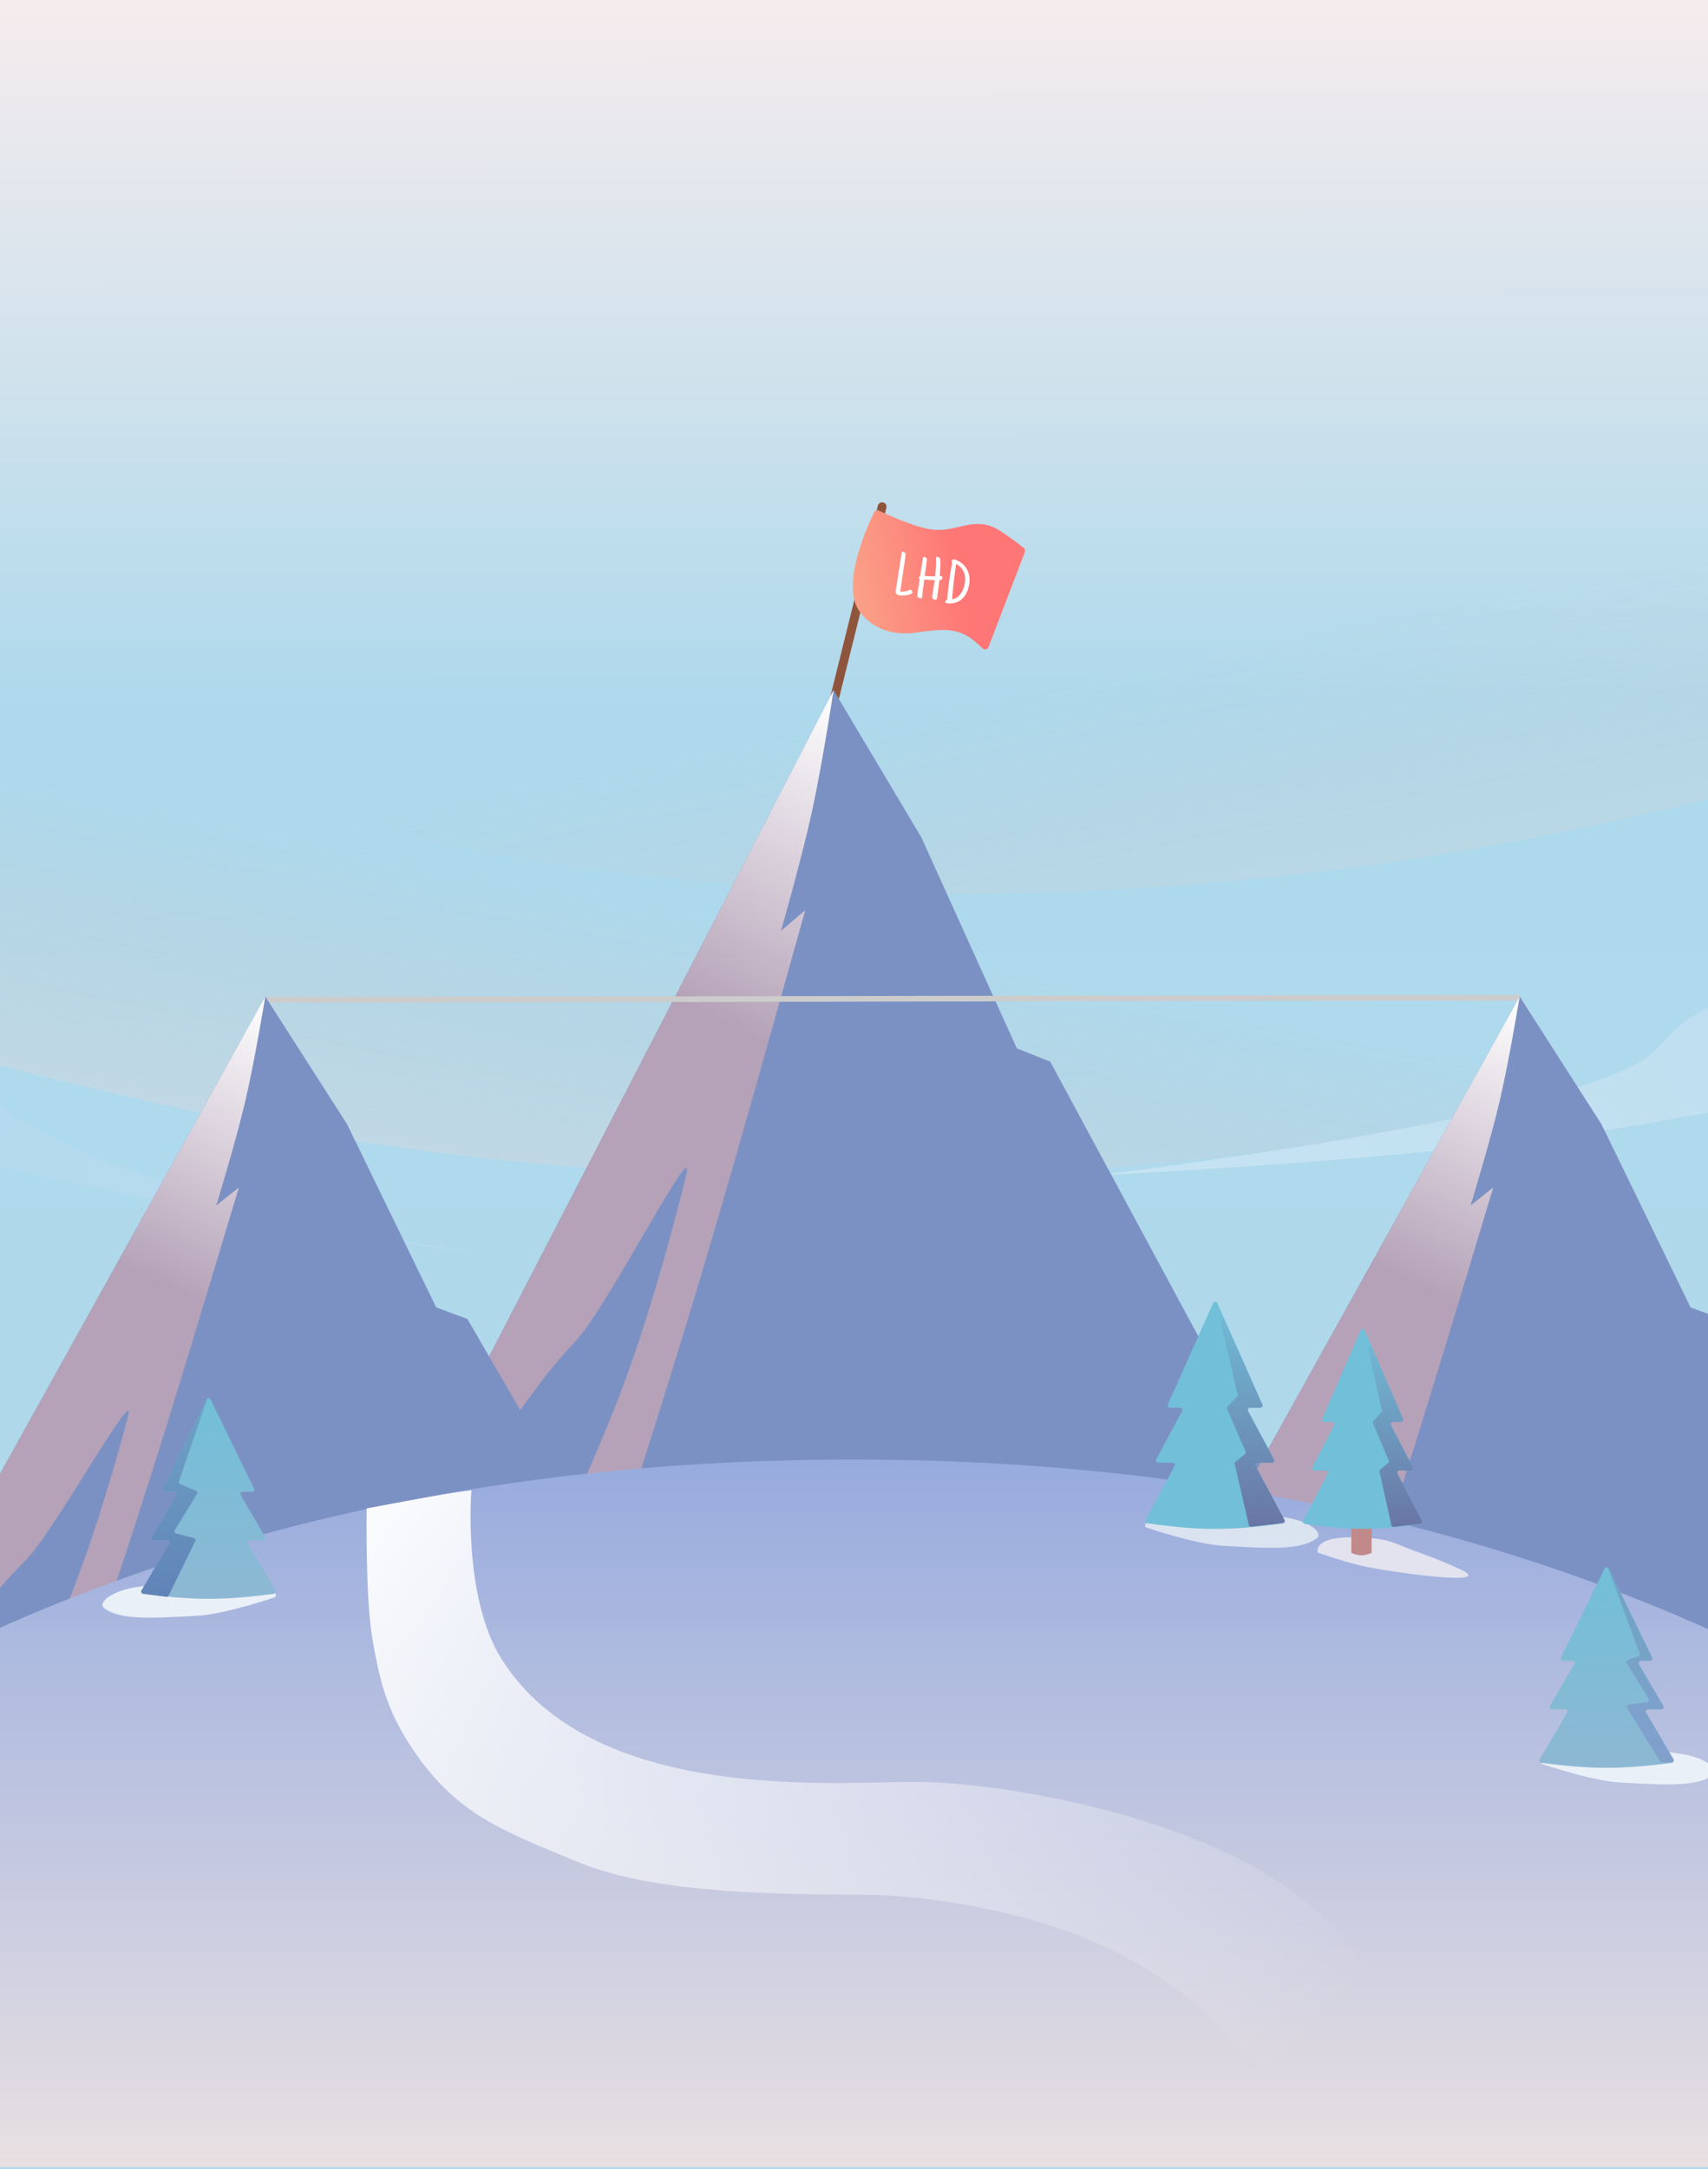 <svg width="375" height="476" viewBox="0 0 375 476" fill="none" xmlns="http://www.w3.org/2000/svg">
<rect x="0" y="0" width="375" height="476" fill="#333333" stroke="none"/>
<rect width="375" height="476" fill="url(#paint0_linear)"/>
<path d="M193.663 111.2L179.27 169.085" stroke="#8F553C" stroke-width="1.942" stroke-linecap="round" stroke-linejoin="round"/>
<path d="M204.089 116.118C200.181 115.415 194.845 112.954 192.97 112.05C192.588 111.865 192.128 112.013 191.941 112.394C190.412 115.508 184.48 128.49 188.772 134.257C191.911 138.474 196.749 139.34 200.545 138.87C205.998 138.196 210.141 137.2 214.354 141.022L215.767 142.31C216.171 142.679 216.82 142.525 217.016 142.014L225.019 121.12C225.14 120.803 225.043 120.446 224.776 120.237C223.522 119.26 219.956 116.527 218.288 115.764C213.217 113.441 209.526 117.095 204.089 116.118Z" fill="url(#paint1_linear)"/>
<path d="M200.325 130.026C200.31 130.126 200.24 130.214 200.116 130.289C199.997 130.364 199.846 130.428 199.663 130.48C199.486 130.529 199.289 130.57 199.073 130.603C198.862 130.633 198.655 130.655 198.452 130.668C198.253 130.682 198.07 130.687 197.905 130.683C197.739 130.684 197.617 130.679 197.538 130.667C197.39 130.643 197.255 130.604 197.133 130.55C197.016 130.496 196.917 130.427 196.836 130.342C196.756 130.254 196.699 130.148 196.664 130.027C196.633 129.905 196.631 129.764 196.656 129.602C196.838 128.435 197.023 127.272 197.213 126.115C197.402 124.957 197.588 123.79 197.771 122.614C197.8 122.431 197.824 122.248 197.843 122.068C197.862 121.887 197.886 121.705 197.915 121.521C197.922 121.478 197.932 121.428 197.945 121.371C197.959 121.311 197.978 121.258 198.003 121.213C198.029 121.163 198.062 121.123 198.102 121.094C198.143 121.064 198.194 121.054 198.255 121.064C198.316 121.073 198.378 121.092 198.441 121.12C198.508 121.148 198.568 121.184 198.619 121.228C198.675 121.272 198.72 121.324 198.756 121.384C198.797 121.439 198.823 121.501 198.834 121.57C198.844 121.653 198.839 121.739 198.821 121.83C198.807 121.918 198.793 122.007 198.779 122.099C198.619 123.266 198.455 124.423 198.285 125.57C198.12 126.717 197.947 127.873 197.765 129.036C197.745 129.167 197.725 129.298 197.704 129.429C197.688 129.561 197.676 129.694 197.669 129.827C197.788 129.841 197.935 129.844 198.111 129.835C198.287 129.827 198.464 129.81 198.643 129.784C198.827 129.754 199.001 129.716 199.165 129.67C199.329 129.624 199.461 129.569 199.56 129.504C199.606 129.47 199.653 129.437 199.703 129.405C199.754 129.368 199.812 129.355 199.877 129.365C199.934 129.374 199.99 129.403 200.045 129.451C200.105 129.501 200.156 129.561 200.199 129.63C200.243 129.695 200.277 129.763 200.302 129.834C200.326 129.905 200.334 129.969 200.325 130.026ZM206.91 126.806C206.879 127.002 206.807 127.134 206.693 127.202C206.581 127.265 206.43 127.3 206.241 127.306C206.175 127.986 206.095 128.658 206 129.324C205.91 129.991 205.812 130.661 205.707 131.334C205.691 131.439 205.656 131.517 205.604 131.567C205.551 131.617 205.468 131.633 205.354 131.615C205.258 131.6 205.164 131.574 205.071 131.538C204.982 131.501 204.904 131.456 204.837 131.4C204.77 131.341 204.718 131.27 204.682 131.188C204.65 131.103 204.643 131.003 204.661 130.889L204.98 128.843C205.02 128.585 205.06 128.327 205.101 128.069C205.141 127.811 205.177 127.552 205.208 127.293C204.824 127.287 204.441 127.274 204.058 127.255C203.677 127.231 203.297 127.197 202.919 127.151C202.787 128.085 202.668 129.02 202.562 129.958C202.546 130.152 202.529 130.342 202.514 130.528C202.503 130.714 202.483 130.899 202.454 131.083C202.441 131.17 202.406 131.232 202.351 131.269C202.297 131.305 202.225 131.316 202.138 131.302C202.072 131.292 202.003 131.277 201.93 131.257C201.858 131.232 201.787 131.201 201.716 131.163C201.65 131.126 201.59 131.083 201.535 131.034C201.48 130.985 201.439 130.929 201.413 130.867C201.403 130.843 201.403 130.776 201.411 130.665C201.419 130.555 201.432 130.415 201.449 130.248C201.471 130.081 201.495 129.892 201.524 129.682C201.552 129.471 201.584 129.254 201.618 129.031C201.653 128.808 201.687 128.59 201.721 128.375C201.755 128.157 201.786 127.956 201.815 127.772C201.843 127.588 201.868 127.429 201.889 127.293C201.91 127.158 201.925 127.064 201.933 127.011C201.872 127.002 201.819 126.98 201.775 126.946C201.732 126.908 201.715 126.856 201.726 126.791C201.738 126.712 201.771 126.641 201.826 126.578C201.886 126.511 201.952 126.459 202.025 126.421L202.642 122.459C202.656 122.372 202.682 122.304 202.721 122.256C202.764 122.209 202.831 122.193 202.923 122.207C203.072 122.231 203.187 122.271 203.267 122.328C203.352 122.386 203.41 122.458 203.442 122.543C203.478 122.625 203.495 122.722 203.491 122.833C203.492 122.941 203.485 123.056 203.47 123.179C203.4 123.715 203.326 124.25 203.247 124.784C203.169 125.318 203.094 125.853 203.024 126.388C203.406 126.412 203.785 126.435 204.162 126.458C204.54 126.477 204.923 126.478 205.31 126.462C205.361 125.995 205.404 125.532 205.44 125.072C205.48 124.612 205.506 124.146 205.517 123.673C205.516 123.449 205.508 123.226 205.493 123.004C205.479 122.778 205.489 122.553 205.524 122.33C205.536 122.252 205.573 122.206 205.633 122.193C205.698 122.18 205.763 122.179 205.828 122.19C205.933 122.206 206.035 122.24 206.135 122.291C206.239 122.343 206.317 122.418 206.369 122.516C206.399 122.579 206.422 122.705 206.437 122.896C206.453 123.082 206.459 123.302 206.455 123.557C206.456 123.812 206.451 124.087 206.441 124.381C206.431 124.675 206.418 124.958 206.403 125.228C206.388 125.495 206.373 125.737 206.357 125.954C206.346 126.167 206.336 126.322 206.325 126.419C206.379 126.414 206.436 126.412 206.494 126.412C206.553 126.407 206.609 126.409 206.661 126.418C206.766 126.434 206.837 126.479 206.875 126.552C206.914 126.62 206.925 126.705 206.91 126.806ZM212.798 128.139C212.725 128.607 212.612 129.062 212.458 129.504C212.305 129.941 212.101 130.342 211.847 130.705C211.598 131.07 211.293 131.389 210.932 131.665C210.572 131.935 210.151 132.139 209.668 132.274C209.546 132.309 209.414 132.337 209.272 132.36C209.134 132.383 208.99 132.399 208.841 132.407C208.697 132.416 208.553 132.418 208.41 132.414C208.268 132.41 208.135 132.398 208.013 132.379C207.965 132.371 207.91 132.361 207.85 132.347C207.793 132.338 207.74 132.321 207.69 132.295C207.639 132.274 207.599 132.243 207.57 132.202C207.54 132.162 207.53 132.111 207.54 132.05C207.548 131.997 207.567 131.944 207.598 131.891C207.629 131.838 207.666 131.787 207.709 131.74C207.757 131.694 207.805 131.655 207.855 131.622C207.906 131.585 207.957 131.559 208.008 131.545C207.992 131.507 207.985 131.405 207.989 131.24C207.996 131.075 208.011 130.867 208.032 130.615C208.058 130.364 208.088 130.084 208.123 129.776C208.158 129.463 208.194 129.142 208.232 128.812C208.275 128.483 208.317 128.156 208.358 127.831C208.405 127.502 208.448 127.2 208.486 126.924C208.525 126.647 208.558 126.408 208.584 126.207C208.616 126.001 208.64 125.852 208.654 125.761C208.718 125.349 208.788 124.946 208.863 124.55C208.938 124.154 209.007 123.751 209.071 123.34C209.023 123.332 208.979 123.312 208.94 123.279C208.904 123.247 208.891 123.204 208.899 123.152C208.91 123.082 208.937 123.021 208.981 122.97C209.026 122.914 209.078 122.868 209.137 122.833C209.201 122.798 209.267 122.775 209.336 122.763C209.41 122.748 209.478 122.745 209.539 122.754C209.6 122.764 209.658 122.78 209.713 122.801C209.768 122.819 209.826 122.839 209.885 122.862C210.445 123.092 210.93 123.385 211.34 123.74C211.751 124.095 212.077 124.5 212.32 124.954C212.567 125.409 212.732 125.905 212.814 126.442C212.896 126.979 212.891 127.545 212.798 128.139ZM211.846 127.87C211.914 127.433 211.925 127.014 211.88 126.612C211.836 126.207 211.734 125.828 211.574 125.476C211.419 125.121 211.203 124.796 210.926 124.502C210.654 124.204 210.326 123.943 209.94 123.717L209.936 123.743C209.76 124.871 209.603 125.993 209.465 127.11C209.332 128.222 209.215 129.346 209.114 130.481C209.101 130.654 209.085 130.826 209.068 130.998C209.055 131.166 209.049 131.335 209.049 131.506C209.481 131.434 209.859 131.278 210.183 131.037C210.507 130.797 210.781 130.508 211.004 130.171C211.231 129.83 211.412 129.46 211.546 129.06C211.685 128.656 211.785 128.259 211.846 127.87Z" fill="white"/>
<g opacity="0.6">
<g style="mix-blend-mode:screen">
<path d="M355.249 179.911C121.352 232.387 -38.53 140.13 -38.53 140.13L535.74 91.699L641.47 91.699C641.47 91.699 589.146 127.436 355.249 179.911Z" fill="url(#paint2_linear)" fill-opacity="0.8"/>
</g>
<g style="mix-blend-mode:screen">
<path d="M35.807 242.392C269.704 294.868 482.351 201.666 482.351 201.666L-91.92 153.235L-199.113 130.406C-199.113 130.406 -198.09 189.916 35.807 242.392Z" fill="url(#paint3_linear)"/>
</g>
<g style="mix-blend-mode:lighten" opacity="0.7">
<path d="M363.379 230.504C348.715 245.207 240.614 257.911 240.614 257.911C240.614 257.911 315.567 254.547 361.742 246.537C404.715 239.082 428.779 233.664 468.276 219.708C520.132 201.385 589.245 158.322 589.245 158.322C589.245 158.322 529.914 182.264 487.639 188.447C466.855 191.488 445.328 177.575 433.428 192.688C431.154 195.576 431.196 197.742 428.86 200.601C418.581 213.176 396.316 209.605 380.422 218.279C368.654 224.701 372.086 221.774 363.379 230.504Z" fill="url(#paint4_linear)"/>
</g>
<path opacity="0.7" d="M-176.642 167.42C-195.721 154.306 -206.145 140.048 -206.145 140.048C-206.145 140.048 -194.235 152.018 -176.642 167.42C-158.578 179.836 -132.757 191.228 -100.678 188.526C-59.724 185.077 -51.026 213.104 -51.026 213.104C-51.026 213.104 -11.988 211.17 -6.448 233.815C-2.164 251.321 55.263 266.073 84.801 271.885C96.913 273.701 103.489 274.544 101.556 274.535C99.741 274.526 93.473 273.591 84.801 271.885C46.826 266.19 -45.566 250.925 -100.678 222.342C-127.084 208.647 -155.837 185.634 -176.642 167.42Z" fill="url(#paint5_linear)"/>
</g>
<path d="M84.583 341.735L183.018 151.42L202.284 183.745L223.255 230.052L230.58 232.958L289.28 341.735H84.583Z" fill="#7C91C3"/>
<path d="M176.797 199.725L171.479 204.265C171.479 204.265 176.049 188.252 178.302 177.934C180.555 167.615 183.018 151.42 183.018 151.42L84.583 341.735C98.731 338.466 109.676 311.805 126.325 294.338C133.249 287.074 153.016 248.212 150.708 257.655C148.4 267.098 143.76 284.69 138.065 300.694C132.047 317.605 120.606 341.735 120.606 341.735H134.453C152.409 287.093 161.191 255.484 176.797 199.725Z" fill="url(#paint6_linear)"/>
<path d="M58.13 219.406L333.778 218.911" stroke="#CCCCCC" stroke-width="1.236"/>
<path d="M-33.587 383.806L58.244 218.664L76.217 246.713L95.782 286.896L102.615 289.417L157.377 383.806H-33.587Z" fill="#7C91C3"/>
<path d="M52.44 260.58L47.479 264.519C47.479 264.519 51.742 250.624 53.844 241.671C55.947 232.717 58.244 218.664 58.244 218.664L-33.587 383.806C-20.388 380.97 -10.177 357.835 5.355 342.678C11.814 336.375 30.255 302.653 28.102 310.847C25.949 319.041 21.62 334.307 16.307 348.193C10.693 362.868 0.019 383.806 0.019 383.806H12.937C29.688 336.391 37.882 308.963 52.44 260.58Z" fill="url(#paint7_linear)"/>
<path d="M241.813 383.806L333.645 218.664L351.618 246.713L371.182 286.896L378.015 289.417L432.777 383.806H241.813Z" fill="#7C91C3"/>
<path d="M327.841 260.58L322.879 264.519C322.879 264.519 327.143 250.624 329.245 241.671C331.347 232.717 333.645 218.664 333.645 218.664L241.813 383.806C255.012 380.97 265.223 357.835 280.755 342.678C287.214 336.375 305.655 302.653 303.502 310.847C301.349 319.041 297.02 334.307 291.707 348.193C286.093 362.868 275.419 383.806 275.419 383.806H288.337C305.089 336.391 313.282 308.963 327.841 260.58Z" fill="url(#paint8_linear)"/>
<path d="M-142.362 475.524C-142.362 475.524 -58.061 320.271 187.18 320.271C432.42 320.271 516.722 475.524 516.722 475.524H-142.362Z" fill="url(#paint9_linear)"/>
<g style="mix-blend-mode:multiply">
<path d="M376.034 389.553C377.8 388.331 374.499 385.526 368.341 384.749C364.496 384.263 361.539 383.205 354.788 383.427C335.848 384.051 338.56 387.054 338.56 387.054C338.56 387.054 349.362 390.763 355.581 391.128C366.755 391.784 372.541 391.971 376.034 389.553Z" fill="#EAF0F8"/>
</g>
<g style="mix-blend-mode:multiply">
<path d="M289.013 337.637C290.779 336.415 287.478 333.61 281.321 332.833C277.475 332.347 274.519 331.289 267.768 331.511C248.827 332.135 251.539 335.137 251.539 335.137C251.539 335.137 262.341 338.847 268.561 339.212C279.734 339.868 285.52 340.055 289.013 337.637Z" fill="#DAE3F0"/>
</g>
<path d="M352.318 344.17C352.499 343.801 353.025 343.801 353.206 344.171L362.747 363.724C362.907 364.052 362.668 364.435 362.303 364.435H360.235C359.852 364.435 359.614 364.851 359.808 365.18L365.199 374.338C365.393 374.668 365.155 375.083 364.773 375.083H361.834C361.452 375.083 361.214 375.499 361.408 375.828L367.441 386.081C367.62 386.386 367.428 386.775 367.078 386.821C356.004 388.287 349.475 388.273 338.398 386.82C338.048 386.774 337.855 386.385 338.035 386.08L344.067 375.828C344.261 375.499 344.023 375.083 343.641 375.083H340.702C340.32 375.083 340.082 374.668 340.276 374.338L345.667 365.18C345.861 364.851 345.623 364.435 345.241 364.435H343.174C342.808 364.435 342.569 364.052 342.73 363.723L352.318 344.17Z" fill="url(#paint10_linear)"/>
<path d="M364.88 386.721C364.709 386.721 364.549 386.633 364.459 386.487L357.255 374.813C357.067 374.509 357.256 374.111 357.61 374.064L361.626 373.525C361.98 373.477 362.168 373.08 361.981 372.776L357.177 364.959C357.012 364.69 357.138 364.336 357.436 364.233L359.678 363.453C359.94 363.362 360.076 363.074 359.98 362.815L352.763 343.263L362.747 363.723C362.907 364.052 362.668 364.435 362.302 364.435H360.235C359.852 364.435 359.614 364.85 359.808 365.18L365.199 374.338C365.393 374.667 365.155 375.083 364.773 375.083H361.834C361.452 375.083 361.214 375.498 361.408 375.828L367.379 385.976C367.573 386.306 367.336 386.721 366.953 386.721H364.88Z" fill="url(#paint11_linear)"/>
<g style="mix-blend-mode:multiply">
<path d="M22.971 352.965C21.205 351.743 24.506 348.937 30.664 348.16C34.509 347.675 37.465 346.617 44.217 346.839C63.157 347.463 60.445 350.465 60.445 350.465C60.445 350.465 49.643 354.174 43.423 354.539C32.25 355.195 26.464 355.383 22.971 352.965Z" fill="#EAF0F8"/>
</g>
<path d="M45.351 307.088C45.532 306.718 46.059 306.719 46.239 307.088L55.78 326.641C55.94 326.97 55.701 327.352 55.336 327.352H53.268C52.885 327.352 52.648 327.768 52.842 328.098L58.232 337.255C58.426 337.585 58.188 338 57.806 338H54.868C54.485 338 54.248 338.416 54.441 338.746L60.474 348.998C60.653 349.303 60.461 349.692 60.111 349.738C49.037 351.204 42.508 351.191 31.432 349.738C31.081 349.692 30.889 349.302 31.068 348.998L37.1 338.746C37.294 338.416 37.056 338 36.674 338H33.736C33.353 338 33.115 337.585 33.309 337.255L38.7 328.098C38.894 327.768 38.656 327.352 38.274 327.352H36.208C35.842 327.352 35.602 326.969 35.764 326.64L45.351 307.088Z" fill="url(#paint12_linear)"/>
<path d="M36.52 350.387C36.73 350.414 36.934 350.304 37.027 350.114L42.869 338.176C43.007 337.894 42.85 337.556 42.545 337.479L38.676 336.505C38.352 336.424 38.2 336.051 38.375 335.767L43.246 327.84C43.404 327.583 43.297 327.245 43.02 327.126L39.561 325.644C39.323 325.542 39.204 325.274 39.288 325.029L45.746 306.18L35.762 326.641C35.602 326.969 35.841 327.352 36.206 327.352H38.274C38.657 327.352 38.894 327.768 38.7 328.097L33.31 337.255C33.116 337.584 33.353 338 33.736 338H36.674C37.057 338 37.294 338.416 37.1 338.745L31.071 348.993C30.891 349.299 31.082 349.689 31.434 349.734L36.52 350.387Z" fill="url(#paint13_linear)"/>
<g style="mix-blend-mode:multiply">
<path d="M320.835 344.468C318.582 343.381 314.016 341.514 311.658 340.708C306.698 339.01 305.844 337.938 301.042 337.526C287.572 336.369 289.359 340.708 289.359 340.708C289.359 340.708 295.975 343.041 300.355 343.89C308.223 345.415 328.108 347.977 320.835 344.468Z" fill="#E2E3EF"/>
</g>
<path d="M296.695 335.352H301.145V340.769C299.407 341.474 298.433 341.44 296.695 340.769V335.352Z" fill="#C18989"/>
<path d="M298.736 291.9C298.908 291.503 299.471 291.503 299.643 291.901L308.038 311.334C308.179 311.661 307.94 312.025 307.584 312.025H305.854C305.483 312.025 305.244 312.419 305.416 312.748L310.211 321.95C310.383 322.279 310.144 322.673 309.773 322.673H307.271C306.9 322.673 306.661 323.067 306.832 323.396L312.199 333.7C312.356 334 312.168 334.366 311.833 334.416C302.053 335.88 296.287 335.824 286.508 334.413C286.172 334.364 285.982 333.997 286.139 333.696L291.504 323.396C291.676 323.067 291.437 322.673 291.066 322.673H288.564C288.192 322.673 287.954 322.279 288.125 321.95L292.92 312.748C293.092 312.419 292.853 312.025 292.482 312.025H290.754C290.398 312.025 290.159 311.66 290.3 311.334L298.736 291.9Z" fill="#71BFD8"/>
<path d="M306.038 335.054C305.787 335.083 305.554 334.917 305.499 334.671L302.879 322.967C302.839 322.786 302.903 322.598 303.045 322.479L304.76 321.05C304.928 320.911 304.984 320.678 304.899 320.478L301.451 312.315C301.376 312.138 301.41 311.933 301.54 311.79L303.289 309.863C303.397 309.743 303.441 309.579 303.405 309.421L300.373 296.062C300.24 295.476 301.071 295.205 301.309 295.757L308.038 311.334C308.179 311.66 307.939 312.024 307.584 312.024H305.854C305.483 312.024 305.244 312.418 305.416 312.747L310.211 321.95C310.383 322.279 310.144 322.672 309.773 322.672H307.271C306.9 322.672 306.661 323.066 306.832 323.395L312.186 333.673C312.346 333.981 312.148 334.353 311.804 334.393L306.038 335.054Z" fill="url(#paint14_linear)"/>
<path d="M266.355 285.931C266.53 285.54 267.084 285.541 267.258 285.932L277.168 308.21C277.314 308.537 277.075 308.905 276.717 308.905H274.458C274.084 308.905 273.845 309.304 274.022 309.633L279.714 320.24C279.891 320.57 279.652 320.969 279.278 320.969H276.11C275.736 320.969 275.498 321.367 275.675 321.697L282.025 333.535C282.186 333.837 281.997 334.208 281.658 334.257C270.153 335.936 263.414 335.872 251.91 334.254C251.57 334.206 251.379 333.834 251.541 333.531L257.889 321.697C258.066 321.367 257.827 320.969 257.453 320.969H254.285C253.911 320.969 253.673 320.57 253.85 320.24L259.541 309.633C259.718 309.304 259.479 308.905 259.106 308.905H256.848C256.49 308.905 256.251 308.536 256.397 308.209L266.355 285.931Z" fill="#71BFD8"/>
<path d="M274.718 335.004C274.469 335.032 274.238 334.868 274.182 334.623L271.104 321.269C271.061 321.085 271.128 320.893 271.275 320.774L273.342 319.101C273.515 318.961 273.573 318.723 273.484 318.52L269.431 309.202C269.352 309.022 269.388 308.812 269.523 308.668L271.611 306.433C271.724 306.312 271.769 306.144 271.731 305.983L267.995 290C267.859 289.416 268.685 289.139 268.929 289.686L277.168 308.209C277.314 308.536 277.074 308.905 276.716 308.905H274.458C274.084 308.905 273.845 309.304 274.022 309.633L279.714 320.24C279.891 320.569 279.652 320.968 279.278 320.968H276.11C275.736 320.968 275.498 321.367 275.674 321.696L282.011 333.509C282.176 333.818 281.978 334.196 281.63 334.235L274.718 335.004Z" fill="url(#paint15_linear)"/>
<path d="M110.169 364.122C101.555 350.5 103.5 327 103.5 327C103.5 327 99.5 327.5 94 328.5C88.3 329.536 80.5 331 80.5 331C80.5 331 80.208 350.428 81.724 359.395C83.546 370.17 85.414 376.609 91.829 385.575C101.201 398.671 111.55 402.188 126.636 408.481C141.722 414.775 164.555 415.753 189.138 415.753C201.115 415.753 229.166 418.764 249.952 431.025C281.39 449.568 284.758 472 284.758 472H317.319C317.319 472 310.957 435.71 284.758 415.753C261.533 398.062 219.329 391.007 200.951 391.007C182.574 391.007 130.131 395.692 110.169 364.122Z" fill="url(#paint16_linear)"/>
<defs>
<linearGradient id="paint0_linear" x1="187.5" y1="1.72083e-08" x2="187.866" y2="375.407" gradientUnits="userSpaceOnUse">
<stop stop-color="#F6ECED"/>
<stop offset="0.411" stop-color="#AED9EC"/>
<stop offset="1" stop-color="#B0D9EB"/>
</linearGradient>
<linearGradient id="paint1_linear" x1="210.182" y1="121.242" x2="136.715" y2="134.025" gradientUnits="userSpaceOnUse">
<stop stop-color="#FF7676"/>
<stop offset="1" stop-color="#F0FBAB"/>
</linearGradient>
<linearGradient id="paint2_linear" x1="278.051" y1="78.592" x2="302.869" y2="206.27" gradientUnits="userSpaceOnUse">
<stop offset="0.469" stop-color="#C4C4C4" stop-opacity="0"/>
<stop offset="1" stop-color="#D0D9E3"/>
</linearGradient>
<linearGradient id="paint3_linear" x1="165.769" y1="140.129" x2="140.951" y2="267.806" gradientUnits="userSpaceOnUse">
<stop offset="0.469" stop-color="#C4C4C4" stop-opacity="0"/>
<stop offset="1" stop-color="#D0D9E3"/>
</linearGradient>
<linearGradient id="paint4_linear" x1="565.723" y1="164.02" x2="297.743" y2="325.879" gradientUnits="userSpaceOnUse">
<stop stop-color="#B8DAEA"/>
<stop offset="1" stop-color="#E3EFFA"/>
</linearGradient>
<linearGradient id="paint5_linear" x1="-206.145" y1="140.048" x2="57.442" y2="319.818" gradientUnits="userSpaceOnUse">
<stop offset="0.015" stop-color="#ACCFE4"/>
<stop offset="1" stop-color="#C2DEF5"/>
</linearGradient>
<linearGradient id="paint6_linear" x1="117.11" y1="341.735" x2="208.375" y2="164.327" gradientUnits="userSpaceOnUse">
<stop offset="0.62" stop-color="#B5A2B8"/>
<stop offset="1" stop-color="white"/>
</linearGradient>
<linearGradient id="paint7_linear" x1="-3.242" y1="383.806" x2="72.557" y2="225.393" gradientUnits="userSpaceOnUse">
<stop offset="0.62" stop-color="#B5A2B8"/>
<stop offset="1" stop-color="white"/>
</linearGradient>
<linearGradient id="paint8_linear" x1="272.158" y1="383.806" x2="347.957" y2="225.393" gradientUnits="userSpaceOnUse">
<stop offset="0.62" stop-color="#B5A2B8"/>
<stop offset="1" stop-color="white"/>
</linearGradient>
<linearGradient id="paint9_linear" x1="187.18" y1="320.271" x2="187.18" y2="475.524" gradientUnits="userSpaceOnUse">
<stop stop-color="#97ABDE"/>
<stop offset="1" stop-color="#E8E0E2"/>
</linearGradient>
<linearGradient id="paint10_linear" x1="352.738" y1="343.263" x2="352.738" y2="387.915" gradientUnits="userSpaceOnUse">
<stop stop-color="#71BFD8"/>
<stop offset="1" stop-color="#8EB8D3"/>
</linearGradient>
<linearGradient id="paint11_linear" x1="360.29" y1="343.263" x2="360.29" y2="386.721" gradientUnits="userSpaceOnUse">
<stop stop-color="#6EA4C5"/>
<stop offset="1" stop-color="#82A0CC"/>
</linearGradient>
<linearGradient id="paint12_linear" x1="45.771" y1="306.18" x2="45.771" y2="350.833" gradientUnits="userSpaceOnUse">
<stop stop-color="#71BFD8"/>
<stop offset="1" stop-color="#8EB8D3"/>
</linearGradient>
<linearGradient id="paint13_linear" x1="38.218" y1="306.18" x2="38.218" y2="349.639" gradientUnits="userSpaceOnUse">
<stop stop-color="#6EA4C5"/>
<stop offset="1" stop-color="#6184B8"/>
</linearGradient>
<linearGradient id="paint14_linear" x1="320.924" y1="335.104" x2="320.924" y2="290.852" gradientUnits="userSpaceOnUse">
<stop stop-color="#6975A5"/>
<stop offset="1" stop-color="#6975A5" stop-opacity="0"/>
</linearGradient>
<linearGradient id="paint15_linear" x1="239.959" y1="334.857" x2="239.959" y2="284.919" gradientUnits="userSpaceOnUse">
<stop stop-color="#6975A5"/>
<stop offset="1" stop-color="#6975A5" stop-opacity="0"/>
</linearGradient>
<linearGradient id="paint16_linear" x1="65.722" y1="332.911" x2="243.72" y2="496.075" gradientUnits="userSpaceOnUse">
<stop stop-color="white"/>
<stop offset="1" stop-color="white" stop-opacity="0"/>
</linearGradient>
</defs>
</svg>

